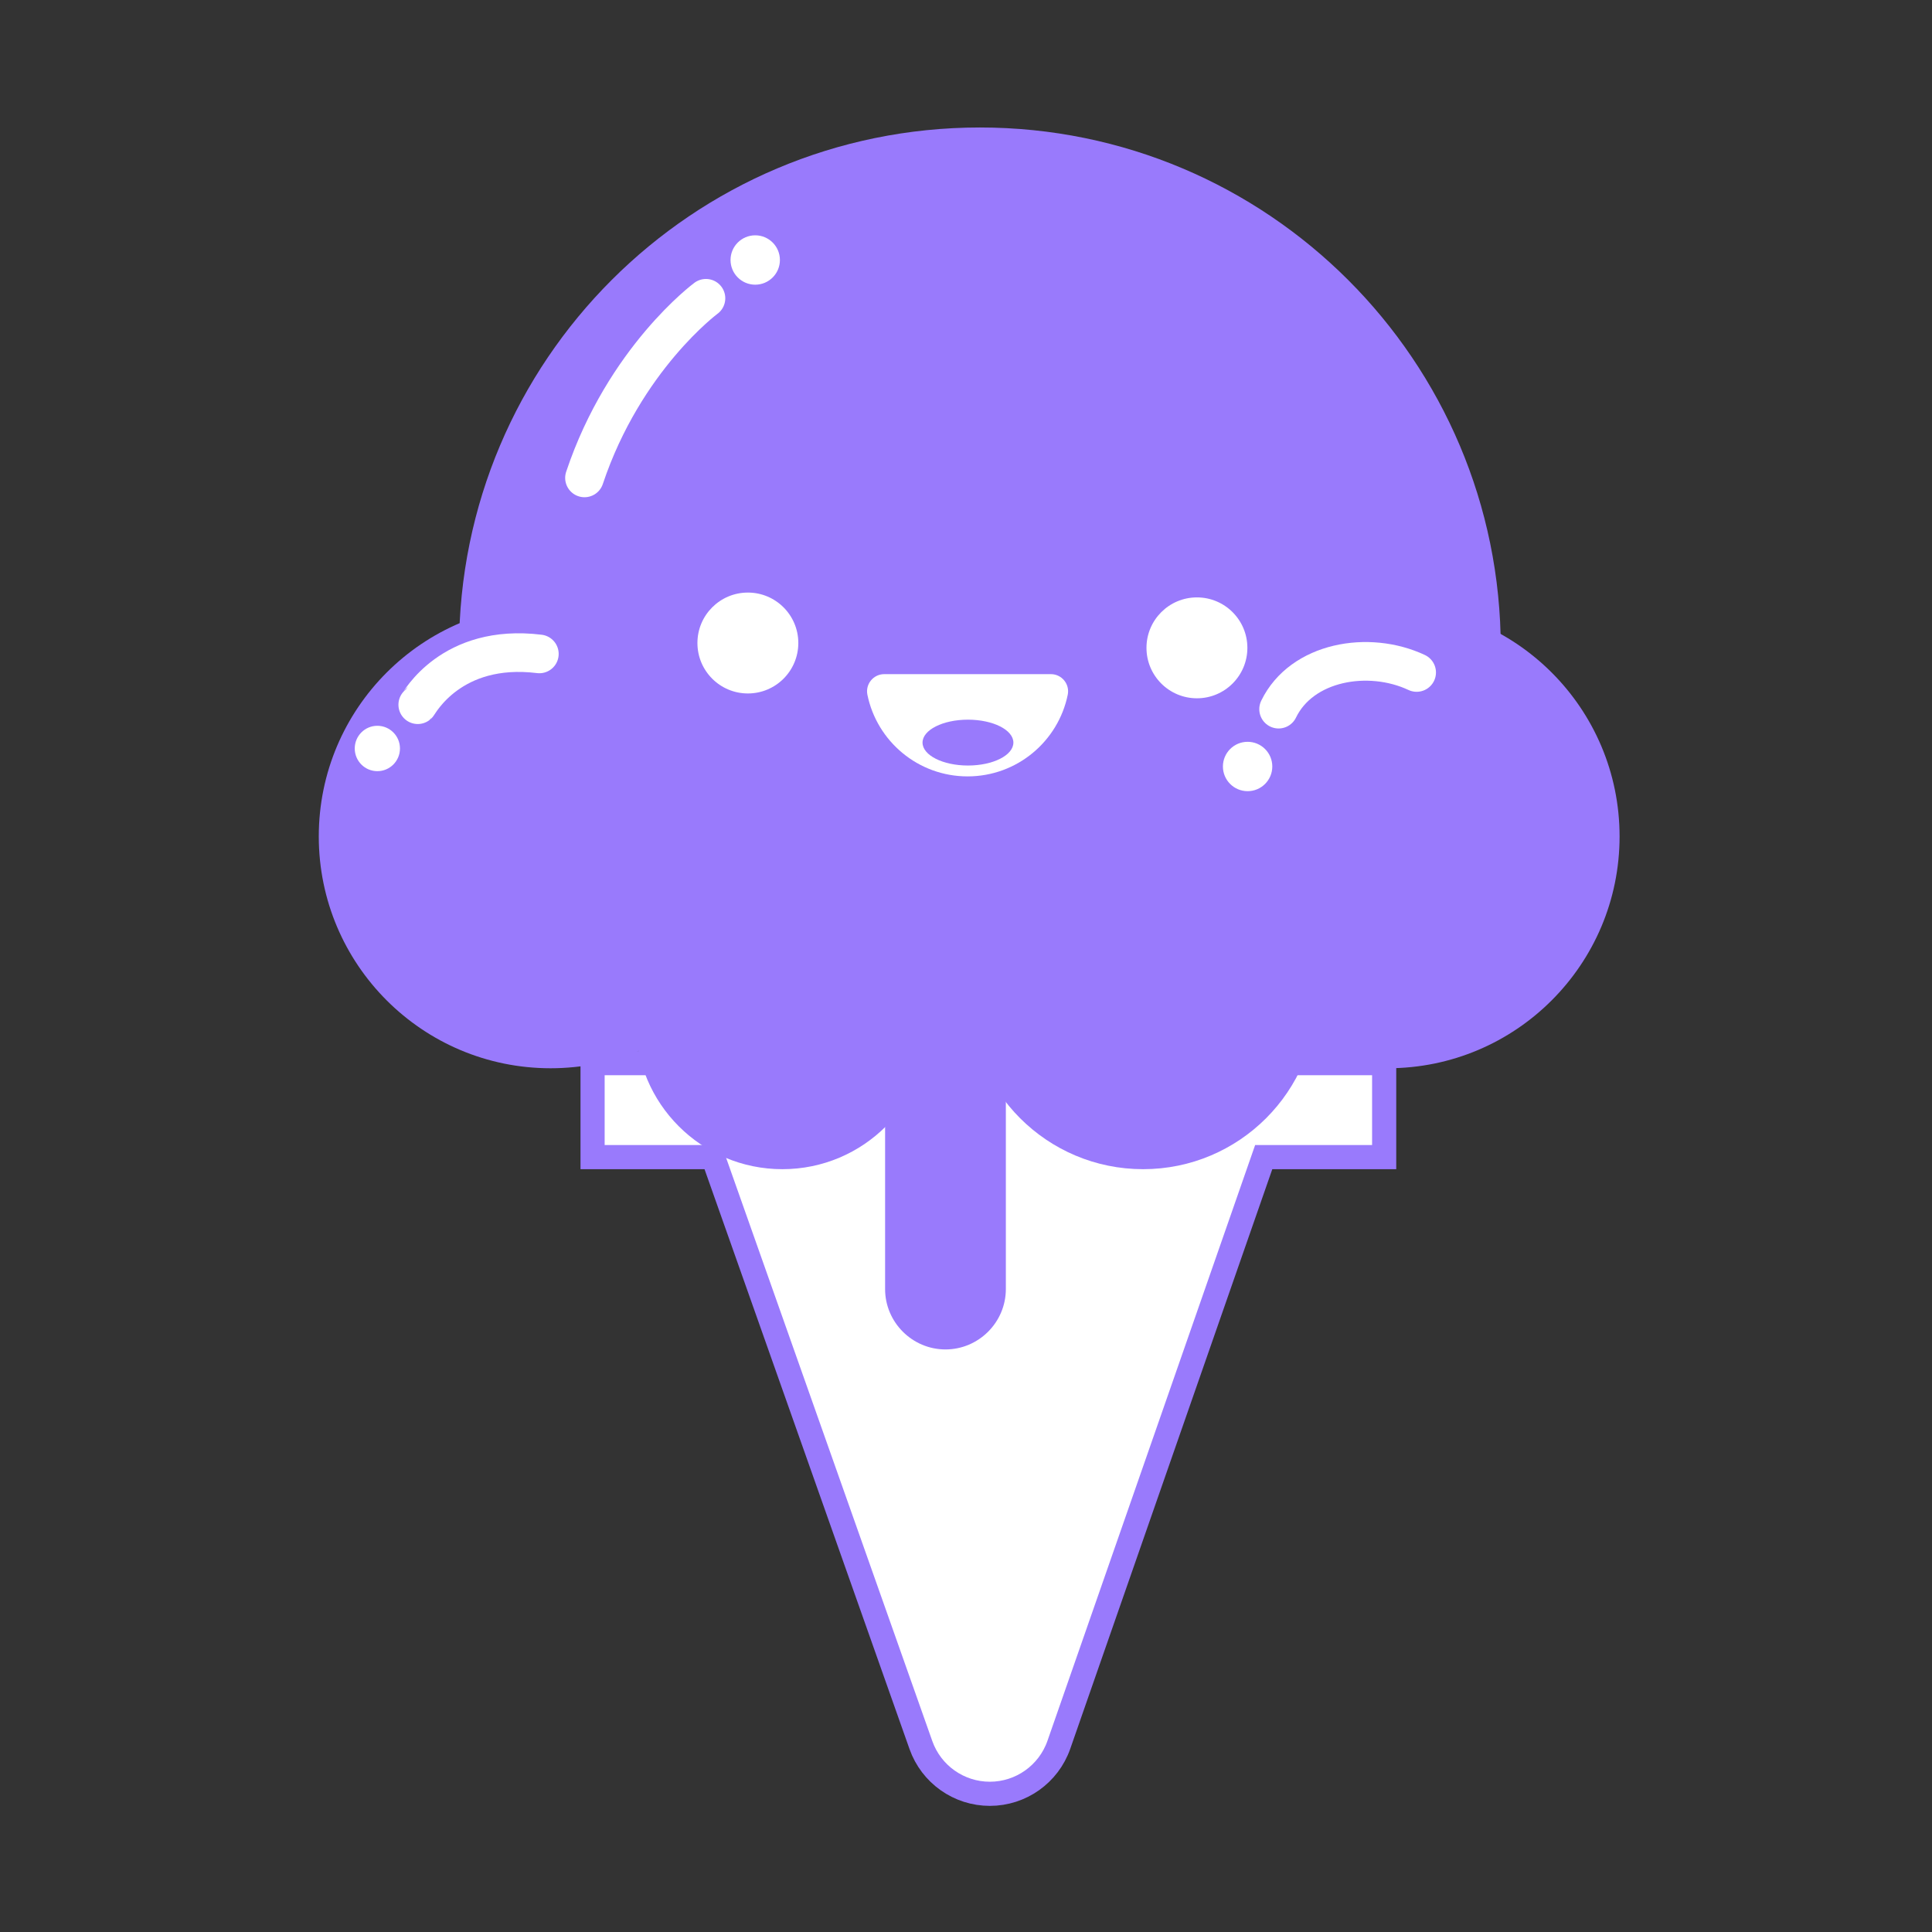 <svg xmlns="http://www.w3.org/2000/svg" xmlns:xlink="http://www.w3.org/1999/xlink" width="400" height="400" version="1.1" viewBox="0 0 400 400"><rect x="0" y="0" width="400" height="400" fill="#333333" stroke="none"/><title>sorbet-logo-monochrome</title><desc>Created with Sketch.</desc><g id="sorbet-logo-monochrome" fill="none" fill-rule="evenodd" stroke="none" stroke-width="1"><g id="Main-Cone" transform="translate(66, 26)"><g id="Cone" fill="#FFF" fill-rule="nonzero" stroke="#997AFC" stroke-width="5" transform="translate(54.187, 191.189)"><path id="Combined-Shape" d="M166.389,22.379 L166.389,2.92 L2.5,2.92 L2.5,22.379 L27.445,22.379 L28.034,24.045 L70.478,144.107 C72.617,150.155 78.335,154.198 84.749,154.198 C91.188,154.198 96.922,150.124 99.042,144.044 L141.452,22.379 L166.389,22.379 Z"/></g><g id="Sorbet" fill="#997AFC" fill-rule="nonzero" transform="translate(0, 0.394)"><path id="path3772" d="M244.718,107.836 C244.718,148.781 221.898,184.396 188.282,202.657 C173.003,210.957 155.492,176.992 136.882,176.992 C120.48,176.992 104.934,212.011 91.016,205.461 C54.394,188.227 29.044,150.992 29.044,107.836 C29.044,48.28 77.324,-2.84217094e-14 136.882,-2.84217094e-14 C196.438,-8.52651283e-14 244.718,48.28 244.718,107.836 Z"/><path id="path3784" d="M269.317,146.785 C269.317,120.279 247.831,98.793 221.325,98.793 C194.82,98.793 173.333,120.279 173.333,146.785 C173.333,173.29 194.82,194.777 221.325,194.777 C247.831,194.777 269.317,173.29 269.317,146.785"/><path id="path3792" d="M129.75,166.992 L129.75,166.992 C122.876,166.992 117.25,172.618 117.25,179.492 L117.25,240.492 C117.25,247.367 122.876,252.992 129.75,252.992 C136.625,252.992 142.25,247.367 142.25,240.492 L142.25,179.492 C142.25,172.618 136.625,166.992 129.75,166.992"/><path id="path3788" d="M170.666,215.672 C190.553,215.672 206.673,199.551 206.673,179.666 C206.673,159.779 190.553,143.659 170.666,143.659 C150.78,143.659 134.66,159.779 134.66,179.666" transform="translate(170.666, 179.666) scale(1, -1) translate(-170.666, -179.666)"/><path id="path3780" d="M126.325,185.333 C126.325,168.577 112.741,154.993 95.985,154.993 C79.227,154.993 65.645,168.577 65.645,185.333 C65.645,202.089 79.227,215.673 95.985,215.673 C112.741,215.673 126.325,202.089 126.325,185.333"/><path id="path3776" d="M95.984,146.785 C95.984,120.279 74.497,98.793 47.992,98.793 C21.487,98.793 7.10542736e-15,120.279 7.10542736e-15,146.785 C7.10542736e-15,173.29 21.487,194.777 47.992,194.777 C74.497,194.777 95.984,173.29 95.984,146.785"/></g><g id="Gleam" transform="translate(7.446, 22.72)"><path id="path3940" fill="#FFF" fill-rule="nonzero" d="M189.969,109.973 C189.969,107.151 187.681,104.863 184.858,104.863 C182.035,104.863 179.746,107.151 179.746,109.973 C179.746,112.796 182.035,115.084 184.858,115.084 C187.681,115.084 189.969,112.796 189.969,109.973"/><path id="path3932" stroke="#FFF" stroke-linecap="round" stroke-linejoin="round" stroke-width="8" d="M219.855,95.802 C209.888,100.477 196.055,98.067 191.276,88.207" transform="translate(205.565, 93.155) scale(1, -1) translate(-205.565, -93.155)"/><path id="path3944" fill="#FFF" fill-rule="nonzero" d="M9.363,106.244 C9.363,103.649 7.267,101.547 4.681,101.547 C2.096,101.547 1.16351373e-13,103.649 1.16351373e-13,106.244 C1.16351373e-13,108.839 2.096,110.941 4.681,110.941 C7.267,110.941 9.363,108.839 9.363,106.244"/><path id="path3936" stroke="#FFF" stroke-linecap="round" stroke-linejoin="round" stroke-width="8" d="M13.046,86.395 C13.32,86.607 19.889,99.168 38.222,96.909" transform="translate(25.634, 91.788) scale(1, -1) translate(-25.634, -91.788)"/><path id="path3928" stroke="#FFF" stroke-linecap="round" stroke-linejoin="round" stroke-width="8" d="M72.715,50.225 C72.715,50.225 55.827,37.747 47.566,13.036" transform="translate(60.141, 31.631) scale(1, -1) translate(-60.141, -31.631)"/><path id="path3924" fill="#FFF" fill-rule="nonzero" d="M88.026,5.111 C88.026,7.933 85.738,10.221 82.915,10.221 C80.093,10.221 77.803,7.933 77.803,5.111 C77.803,2.288 80.093,-1.59872116e-14 82.915,-1.59872116e-14 C85.738,-1.59872116e-14 88.026,2.288 88.026,5.111 Z"/></g><g id="Face" fill-rule="nonzero" transform="translate(78.395, 96.685)"><path id="path3948" fill="#FFF" d="M20.889,10.444 C20.889,16.213 16.213,20.888 10.445,20.888 C4.676,20.888 -7.63833441e-14,16.213 -7.63833441e-14,10.444 C-7.63833441e-14,4.676 4.676,3.55271368e-15 10.445,3.55271368e-15 C16.213,3.55271368e-15 20.889,4.676 20.889,10.444 Z"/><path id="path3952" fill="#FFF" d="M113.861,11.444 C113.861,17.213 109.185,21.888 103.417,21.888 C97.649,21.888 92.971,17.213 92.971,11.444 C92.971,5.676 97.649,1 103.417,1 C109.185,1 113.861,5.676 113.861,11.444 Z"/><path id="path3956" fill="#FFF" d="M38.678,16.889 L73.183,16.889 C75.43,16.889 77.12,18.953 76.67,21.154 C74.696,30.801 66.16,38.058 55.93,38.058 C45.7,38.058 37.164,30.801 35.191,21.154 C34.74,18.953 36.431,16.889 38.678,16.889 Z"/><path id="path3960" fill="#997AFC" d="M65.416,31.062 C65.416,33.683 61.205,35.809 56.011,35.809 C50.816,35.809 46.605,33.683 46.605,31.062 C46.605,28.441 50.816,26.315 56.011,26.315 C61.205,26.315 65.416,28.441 65.416,31.062 Z"/></g></g></g></svg>